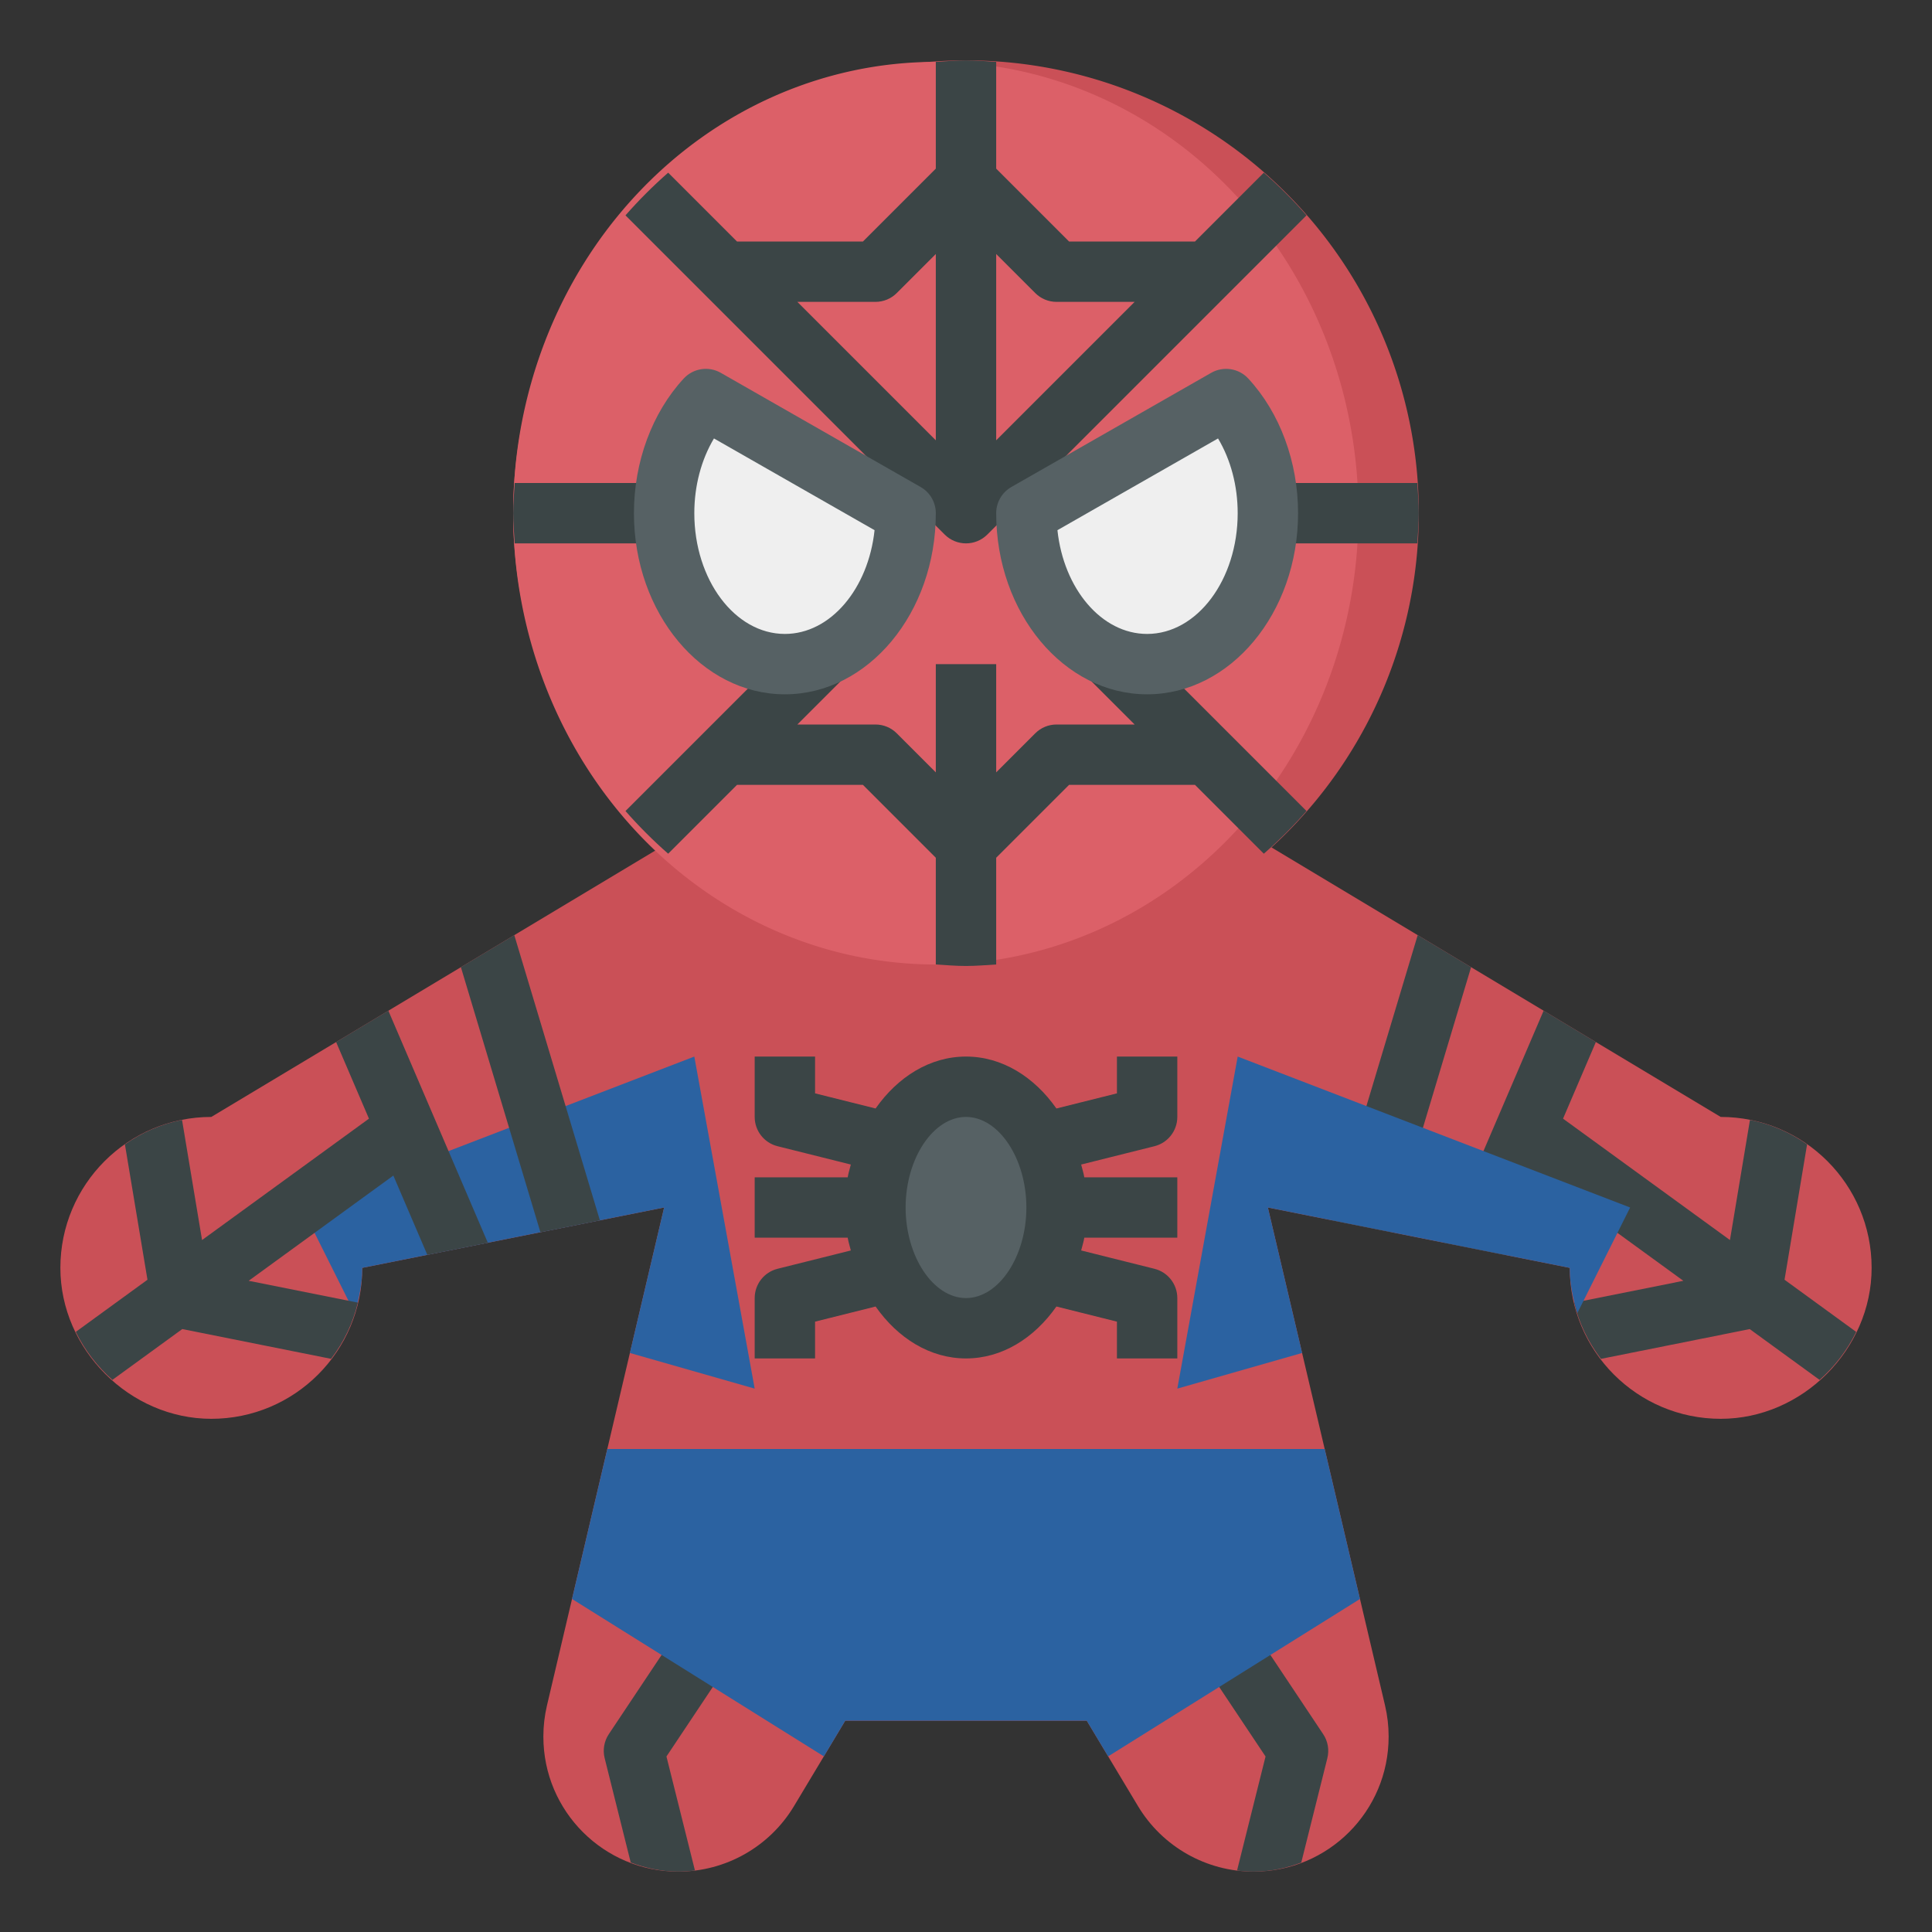 <svg xmlns="http://www.w3.org/2000/svg" viewBox="0.0 0.0 200.0 200.0" height="200.0px" width="200.0px"><rect x="0.0" y="0.0" width="200.0" height="200.0" fill="#333333" stroke="none"/><path fill="#CA5057" fill-opacity="1.0"  filling="0" d="M131.25 87.5 L178.125 115.625 C186.753 115.625 193.75 122.619 193.75 131.25 C193.75 139.697 186.572 146.878 178.125 146.875 C169.497 146.875 162.5 139.878 162.5 131.25 L131.25 125.0 L143.378 176.547 C143.625 177.597 143.75 178.669 143.75 179.747 L143.75 179.784 C143.75 187.497 137.497 193.75 129.784 193.75 L129.784 193.75 C124.878 193.75 120.331 191.175 117.806 186.969 L112.5 178.125 L87.5 178.125 L82.194 186.969 C79.669 191.175 75.122 193.75 70.216 193.75 L70.216 193.75 C62.503 193.75 56.25 187.497 56.25 179.784 L56.25 179.747 C56.25 178.669 56.375 177.597 56.622 176.547 L68.75 125.0 L37.5 131.25 C37.5 139.878 30.506 146.875 21.875 146.875 C13.428 146.875 6.25 139.697 6.25 131.25 C6.25 122.622 13.247 115.625 21.875 115.625 L68.75 87.5"></path>
<path fill="#3B4546" fill-opacity="1.0"  filling="0" d="M146.759 96.806 L137.9 126.331 L144.056 127.562 L152.287 100.122 L146.759 96.806 Z"></path>
<path fill="#CA5057" fill-opacity="1.0"  filling="0" d="M146.875 53.125 A46.875 46.875 0.0 1 1 53.125 53.125 A46.875 46.875 0.0 1 1 146.875 53.125 Z"></path>
<path fill="#DC6068" fill-opacity="1.0"  filling="0" d="M140.625 53.125 A43.75 46.719 0.0 1 1 53.125 53.125 A43.75 46.719 0.0 1 1 140.625 53.125 Z"></path>
<path fill="#EFEFEF" fill-opacity="1.0"  filling="0" d="M93.75 53.125 L73.072 41.309 C70.425 44.172 68.75 48.406 68.75 53.125 C68.75 61.753 74.347 68.75 81.25 68.75 C88.153 68.75 93.75 61.753 93.75 53.125 Z"></path>
<path fill="#EFEFEF" fill-opacity="1.0"  filling="0" d="M106.25 53.125 L126.928 41.309 C129.575 44.172 131.25 48.406 131.25 53.125 C131.25 61.753 125.653 68.75 118.75 68.75 C111.847 68.75 106.25 61.753 106.25 53.125 Z"></path>
<path fill="#2B62A1" fill-opacity="1.0"  filling="0" d="M78.125 143.75 L71.875 109.375 L31.25 125.0 L36.709 135.922 C37.178 134.438 37.5 132.887 37.5 131.25 L68.75 125.0 L65.206 140.059 L78.125 143.75 Z"></path>
<path fill="#566164" fill-opacity="1.0"  filling="0" d="M109.375 125.0 A9.375 12.5 0.0 1 1 90.625 125.0 A9.375 12.5 0.0 1 1 109.375 125.0 Z"></path>
<path fill="#3B4546" fill-opacity="1.0"  filling="0" d="M68.75 56.25 L68.75 50.0 L53.281 50.0 C53.216 51.038 53.125 52.069 53.125 53.125 C53.125 54.181 53.216 55.212 53.281 56.25 L68.75 56.25 Z"></path>
<path fill="#3B4546" fill-opacity="1.0"  filling="0" d="M131.25 50.0 L131.25 56.25 L146.719 56.25 C146.788 55.212 146.875 54.181 146.875 53.125 C146.875 52.069 146.784 51.038 146.719 50.0 L131.25 50.0 Z"></path>
<path fill="#3B4546" fill-opacity="1.0"  filling="0" d="M103.125 88.794 L110.669 81.25 L123.706 81.25 L130.831 88.375 C132.4 87.0 133.875 85.525 135.25 83.956 L117.056 65.766 L112.637 70.184 L117.456 75.0 L109.375 75.0 C108.544 75.0 107.75 75.328 107.166 75.916 L103.125 79.956 L103.125 68.75 L96.875 68.75 L96.875 79.956 L92.834 75.916 C92.25 75.328 91.456 75.0 90.625 75.0 L82.544 75.0 L87.372 70.172 L82.953 65.753 L64.75 83.956 C66.125 85.525 67.6 87.0 69.169 88.375 L76.294 81.25 L89.331 81.25 L96.875 88.794 L96.875 99.841 C97.913 99.909 98.944 99.997 100.0 99.997 C101.056 99.997 102.087 99.906 103.125 99.841 L103.125 88.794 Z"></path>
<path fill="#3B4546" fill-opacity="1.0"  filling="0" d="M96.875 17.456 L89.331 25.0 L76.294 25.0 L69.169 17.875 C67.6 19.25 66.125 20.725 64.75 22.294 L97.791 55.334 C98.4 55.944 99.2 56.25 100.0 56.25 C100.8 56.25 101.6 55.944 102.209 55.334 L135.25 22.294 C133.875 20.725 132.4 19.25 130.831 17.875 L123.706 25.0 L110.669 25.0 L103.125 17.456 L103.125 6.406 C102.087 6.341 101.056 6.25 100.0 6.25 C98.944 6.25 97.913 6.341 96.875 6.406 L96.875 17.456 Z M96.875 45.581 L82.544 31.25 L90.625 31.25 C91.456 31.25 92.25 30.922 92.834 30.334 L96.875 26.294 L96.875 45.581 Z M103.125 26.294 L107.166 30.334 C107.75 30.922 108.544 31.25 109.375 31.25 L117.456 31.25 L103.125 45.581 L103.125 26.294 Z"></path>
<path fill="#3B4546" fill-opacity="1.0"  filling="0" d="M119.506 118.656 C120.897 118.309 121.875 117.059 121.875 115.625 L121.875 109.375 L115.625 109.375 L115.625 113.184 L109.359 114.75 C107.066 111.484 103.744 109.375 100.0 109.375 C96.256 109.375 92.934 111.484 90.641 114.75 L84.375 113.184 L84.375 109.375 L78.125 109.375 L78.125 115.625 C78.125 117.059 79.1 118.309 80.494 118.656 L88.078 120.553 C87.972 120.997 87.828 121.416 87.753 121.875 L78.125 121.875 L78.125 128.125 L87.753 128.125 C87.828 128.584 87.972 129.003 88.078 129.447 L80.494 131.344 C79.1 131.691 78.125 132.941 78.125 134.375 L78.125 140.625 L84.375 140.625 L84.375 136.816 L90.641 135.25 C92.934 138.516 96.256 140.625 100.0 140.625 C103.744 140.625 107.066 138.516 109.359 135.25 L115.625 136.816 L115.625 140.625 L121.875 140.625 L121.875 134.375 C121.875 132.941 120.897 131.691 119.506 131.344 L111.922 129.447 C112.028 129.003 112.172 128.584 112.247 128.125 L121.875 128.125 L121.875 121.875 L112.247 121.875 C112.172 121.416 112.028 120.997 111.922 120.553 L119.506 118.656 Z M100.0 134.375 C96.613 134.375 93.75 130.081 93.75 125.0 C93.75 119.919 96.613 115.625 100.0 115.625 C103.387 115.625 106.25 119.919 106.25 125.0 C106.25 130.081 103.387 134.375 100.0 134.375 Z"></path>
<path fill="#3B4546" fill-opacity="1.0"  filling="0" d="M184.734 132.478 L187.069 118.466 C185.322 117.241 183.325 116.359 181.156 115.931 L179.084 128.369 L161.806 115.803 L165.203 107.872 L159.794 104.628 L149.5 128.65 L155.763 129.903 L159.281 121.694 L174.259 132.588 L162.956 134.85 C163.466 137.003 164.431 138.962 165.728 140.669 L181.131 137.587 L188.363 142.847 C189.934 141.45 191.228 139.775 192.153 137.878 L184.734 132.478 Z"></path>
<path fill="#3B4546" fill-opacity="1.0"  filling="0" d="M69.275 170.141 L63.025 179.516 C62.537 180.247 62.381 181.153 62.594 182.006 L65.294 192.809 C66.828 193.391 68.475 193.747 70.216 193.747 C70.797 193.747 71.372 193.706 71.941 193.634 L68.991 181.831 L74.475 173.606 L69.275 170.141 Z"></path>
<path fill="#3B4546" fill-opacity="1.0"  filling="0" d="M130.725 170.141 L125.525 173.606 L131.009 181.831 L128.059 193.634 C128.625 193.709 129.2 193.75 129.784 193.75 L129.784 193.75 C131.522 193.75 133.169 193.394 134.706 192.812 L137.406 182.009 C137.619 181.156 137.466 180.25 136.975 179.519 L130.725 170.141 Z"></path>
<path fill="#2B62A1" fill-opacity="1.0"  filling="0" d="M128.125 109.375 L121.875 143.75 L134.794 140.059 L131.25 125.0 L162.5 131.25 C162.5 132.887 162.822 134.438 163.291 135.922 L168.75 125.0 L128.125 109.375 Z"></path>
<path fill="#3B4546" fill-opacity="1.0"  filling="0" d="M40.203 104.628 L34.794 107.872 L38.194 115.803 L20.916 128.369 L18.844 115.931 C16.675 116.359 14.678 117.241 12.931 118.466 L15.266 132.478 L7.847 137.875 C8.772 139.772 10.066 141.45 11.637 142.844 L18.869 137.584 L34.272 140.666 C35.572 138.959 36.534 137.0 37.044 134.847 L25.741 132.588 L40.719 121.694 L44.237 129.903 L50.5 128.65 L40.203 104.628 Z"></path>
<path fill="#3B4546" fill-opacity="1.0"  filling="0" d="M53.241 96.806 L47.712 100.122 L55.944 127.562 L62.1 126.331 L53.241 96.806 Z"></path>
<path fill="#2B62A1" fill-opacity="1.0"  filling="0" d="M137.131 150.0 L62.869 150.0 L59.216 165.525 L85.284 181.819 L87.5 178.125 L112.5 178.125 L114.716 181.819 L140.784 165.525 L137.131 150.0 Z"></path>
<path fill="#566164" fill-opacity="1.0"  filling="0" d="M81.25 71.875 C72.634 71.875 65.625 63.466 65.625 53.125 C65.625 47.812 67.503 42.731 70.775 39.188 C71.763 38.119 73.359 37.872 74.619 38.597 L95.297 50.412 C96.275 50.969 96.875 52.003 96.875 53.125 C96.875 63.466 89.866 71.875 81.25 71.875 Z M73.909 45.388 C72.6 47.578 71.875 50.287 71.875 53.125 C71.875 60.019 76.081 65.625 81.25 65.625 C85.972 65.625 89.891 60.947 90.534 54.884 L73.909 45.388 Z"></path>
<path fill="#566164" fill-opacity="1.0"  filling="0" d="M118.75 71.875 C110.134 71.875 103.125 63.466 103.125 53.125 C103.125 52.003 103.725 50.969 104.7 50.412 L125.378 38.597 C126.637 37.875 128.238 38.119 129.222 39.188 C132.497 42.731 134.375 47.812 134.375 53.125 C134.375 63.466 127.366 71.875 118.75 71.875 Z M109.466 54.884 C110.109 60.947 114.028 65.625 118.75 65.625 C123.919 65.625 128.125 60.019 128.125 53.125 C128.125 50.287 127.4 47.578 126.091 45.388 L109.466 54.884 Z"></path></svg>